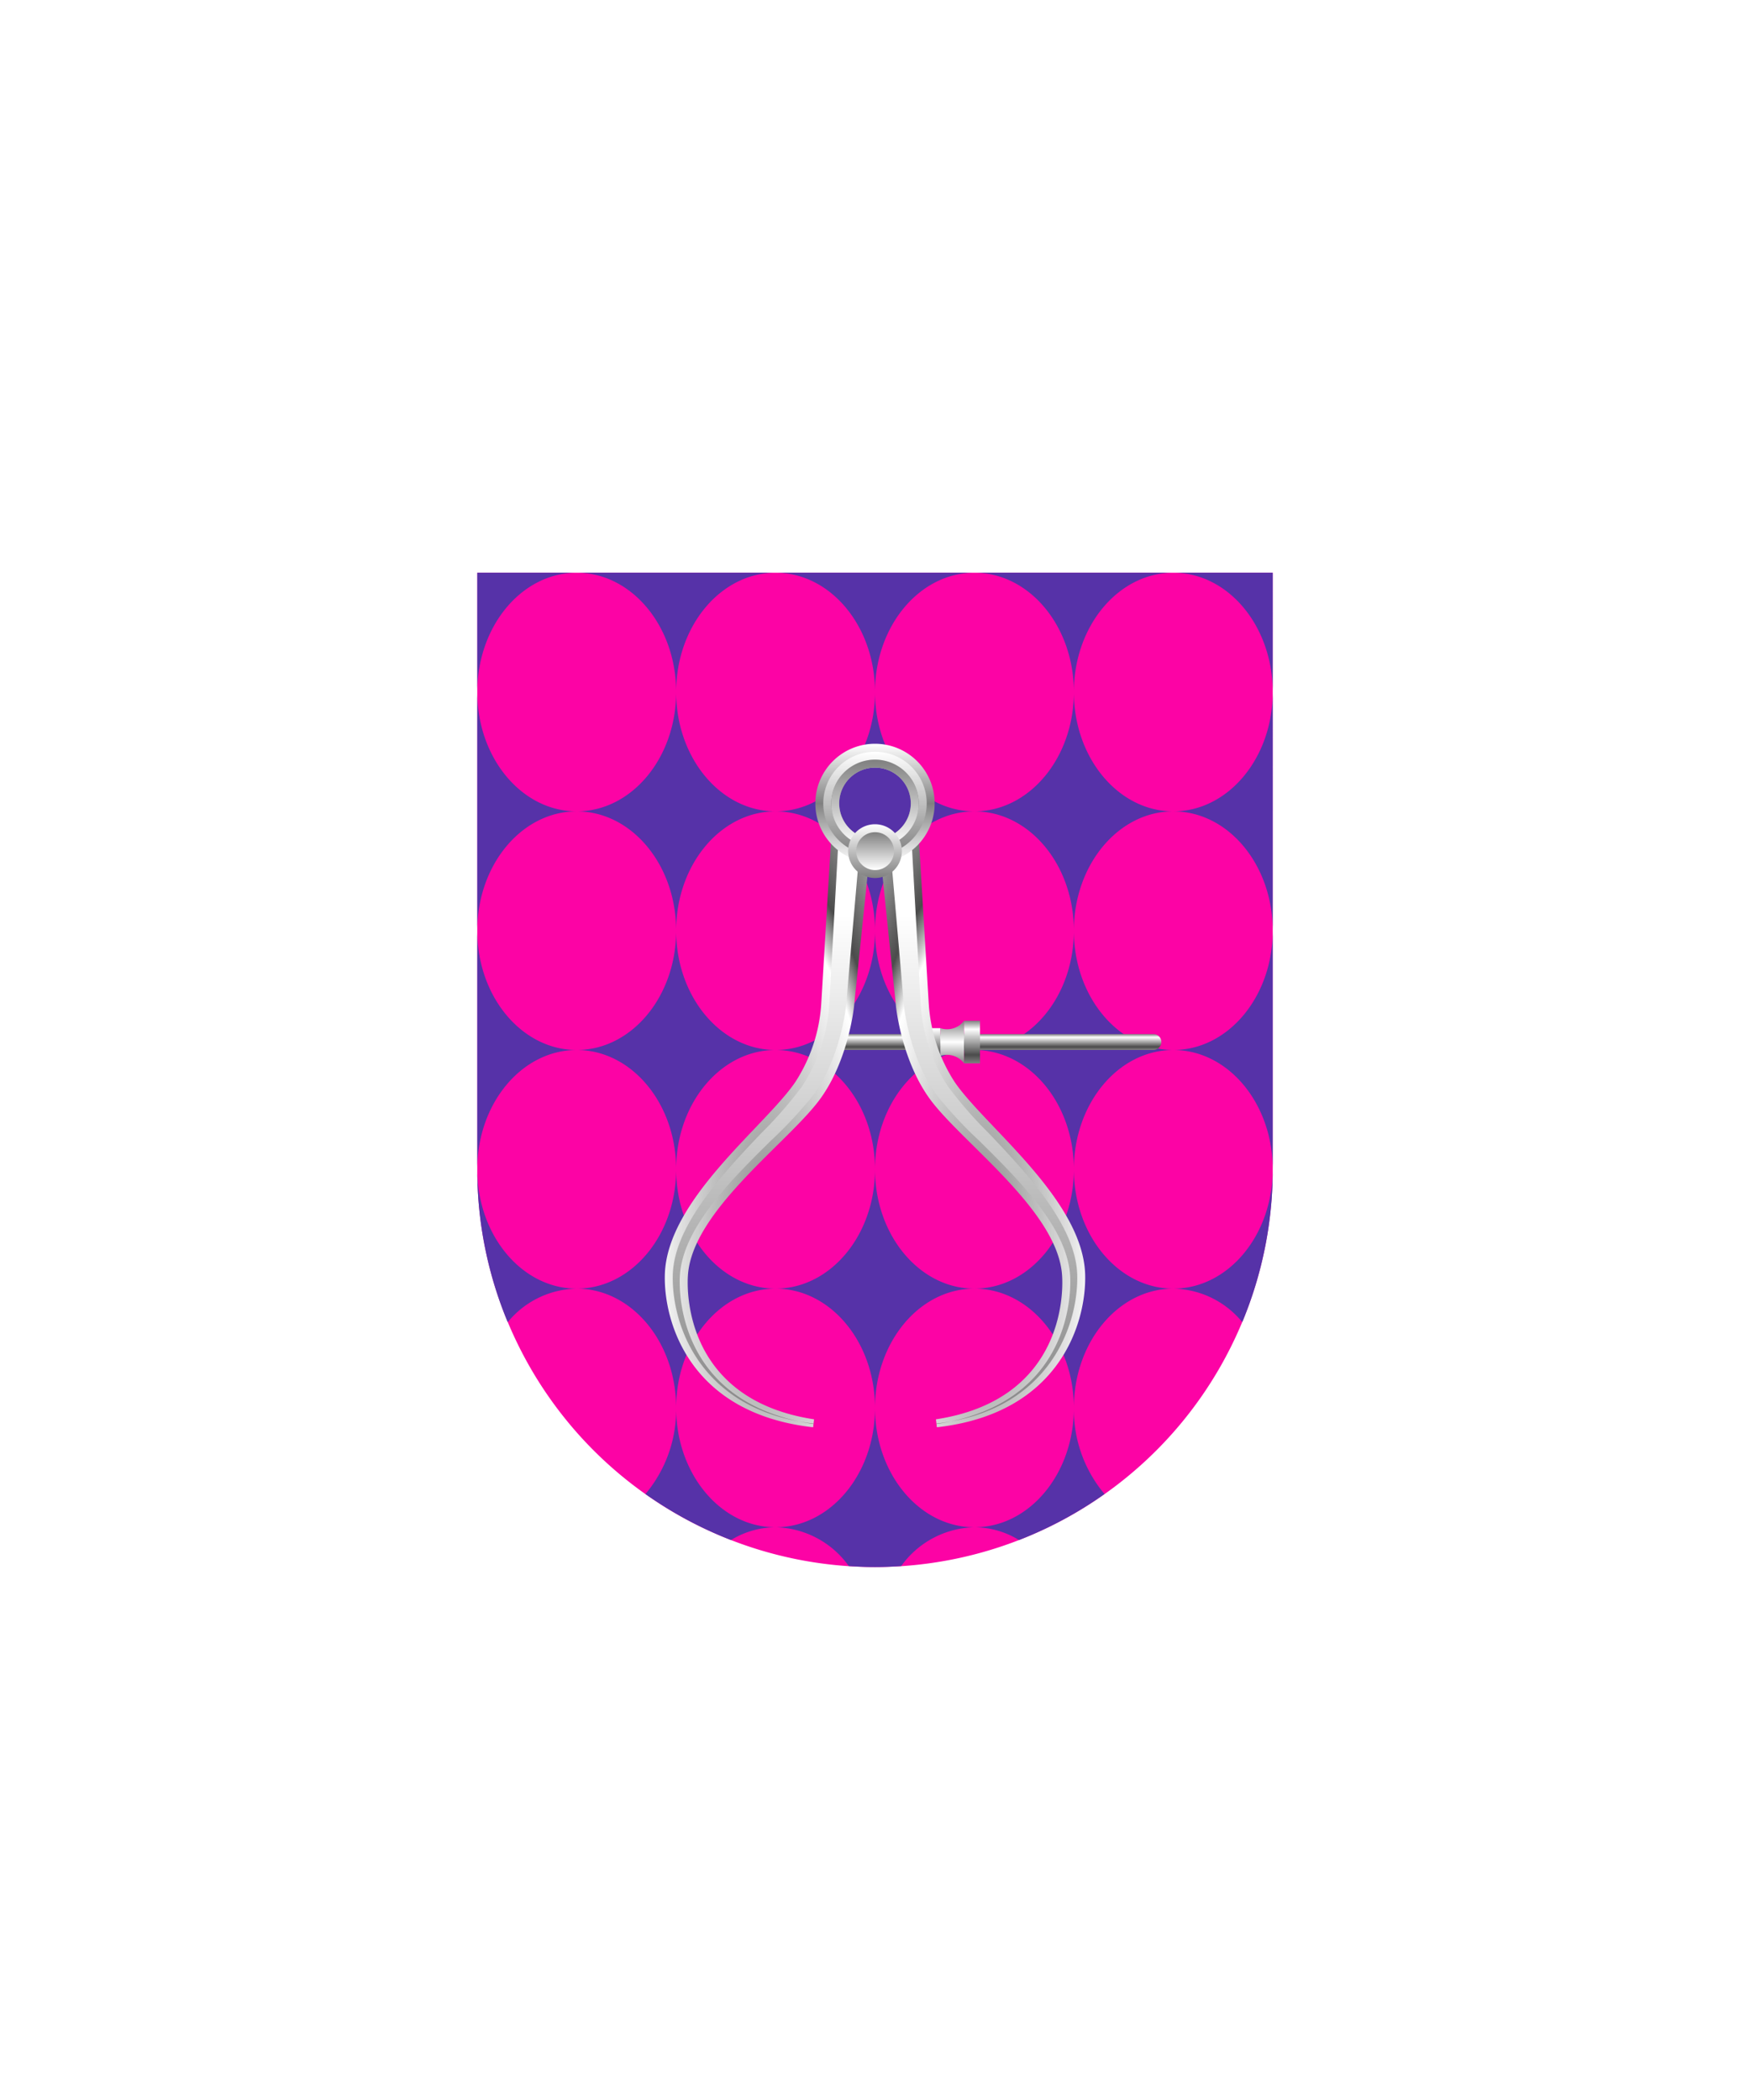 <svg xmlns="http://www.w3.org/2000/svg" xmlns:xlink="http://www.w3.org/1999/xlink" viewBox="0 0 220 264"><path d="M60 72v75a50 50 0 0 0 50 50 50 50 0 0 0 50-50V72Z" fill="#fc03a5"/><path d="M97.5 72h25c-6.9 0-12.5 6.716-12.5 15 0-8.284-5.6-15-12.5-15Zm0 30c6.9 0 12.5 6.716 12.5 15 0-8.284 5.6-15 12.5-15-6.9 0-12.5-6.716-12.5-15 0 8.284-5.6 15-12.5 15Zm0 30c6.9 0 12.5 6.716 12.5 15 0-8.284 5.6-15 12.5-15-6.9 0-12.5-6.716-12.5-15 0 8.284-5.6 15-12.5 15Zm58.67 34.209a49.854 49.854 0 0 0 3.83-19.177C159.984 155.3 154.4 162 147.5 162a11.471 11.471 0 0 1 8.67 4.209Zm3.83-19.222v-29.974c-.007 8.278-5.6 14.987-12.5 14.987 6.9 0 12.493 6.709 12.5 14.987Zm0-30V87.013c-.007 8.278-5.6 14.987-12.5 14.987 6.9 0 12.493 6.709 12.5 14.987Zm0-30V72h-12.5c6.9 0 12.493 6.709 12.5 14.987ZM97.5 102C90.6 102 85 95.284 85 87c0 8.284-5.6 15-12.5 15 6.9 0 12.5 6.716 12.5 15 0-8.284 5.6-15 12.5-15Zm0 30c-6.9 0-12.5-6.716-12.5-15 0 8.284-5.6 15-12.5 15 6.9 0 12.5 6.716 12.5 15 0-8.284 5.6-15 12.5-15Zm0 30c6.9 0 12.5 6.716 12.5 15 0-8.284 5.6-15 12.5-15-6.9 0-12.5-6.716-12.5-15 0 8.284-5.6 15-12.5 15Zm25-30c6.9 0 12.5 6.716 12.5 15 0-8.284 5.6-15 12.5-15-6.9 0-12.5-6.716-12.5-15 0 8.284-5.6 15-12.5 15Zm0 30c6.9 0 12.5 6.716 12.5 15 0-8.284 5.6-15 12.5-15-6.9 0-12.5-6.716-12.5-15 0 8.284-5.6 15-12.5 15Zm0 30c1.979.012 3.916.567 5.6 1.606a49.885 49.885 0 0 0 10.752-5.786A16.502 16.502 0 0 1 135 177c0 8.284-5.6 15-12.5 15ZM110 177c0 8.284-5.6 15-12.5 15a11.638 11.638 0 0 1 9.208 4.88c1.089.071 2.185.12 3.292.12 1.107 0 2.2-.049 3.292-.12A11.634 11.634 0 0 1 122.5 192c-6.9 0-12.5-6.716-12.5-15Zm-25 0a16.5 16.5 0 0 1-3.857 10.82 49.897 49.897 0 0 0 10.757 5.786A10.789 10.789 0 0 1 97.5 192c-6.9 0-12.5-6.716-12.5-15Zm37.5-75c6.9 0 12.5 6.716 12.5 15 0-8.284 5.6-15 12.5-15-6.9 0-12.5-6.716-12.5-15 0 8.284-5.6 15-12.5 15ZM85 87c0-8.284 5.6-15 12.5-15h-25C79.4 72 85 78.716 85 87Zm50 0c0-8.284 5.6-15 12.5-15h-25c6.9 0 12.5 6.716 12.5 15ZM72.5 72H60v15c0-8.284 5.6-15 12.5-15Zm0 30C65.6 102 60 95.284 60 87v30c0-8.284 5.6-15 12.5-15Zm25 60c-6.9 0-12.5-6.716-12.5-15 0 8.284-5.6 15-12.5 15 6.9 0 12.5 6.716 12.5 15 0-8.284 5.6-15 12.5-15ZM60 147v.015a49.844 49.844 0 0 0 3.829 19.2A11.471 11.471 0 0 1 72.5 162c-6.9 0-12.5-6.716-12.5-15Zm12.5-15c-6.9 0-12.5-6.716-12.5-15v30c0-8.284 5.6-15 12.5-15Z" fill="#5632a8"/><defs><radialGradient cx=".5" cy=".7" id="h17-a" r="1"><stop offset="0" stop-color="gray"/><stop offset="0.55" stop-color="#fff"/><stop offset="0.64" stop-color="#4b4b4b"/><stop offset="1" stop-color="#fff"/></radialGradient><linearGradient gradientTransform="matrix(1, 0, 0, -1, 0, 16459.63)" gradientUnits="userSpaceOnUse" id="h17-b" x1="12.74" x2="12.74" y1="16381.48" y2="16448.38"><stop offset="0" stop-color="gray"/><stop offset="1" stop-color="#fff"/></linearGradient><filter id="h17-c" name="shadow"><feDropShadow dx="0" dy="2" stdDeviation="0"/></filter><linearGradient gradientTransform="matrix(1, 0, 0, -1, 0, 264)" gradientUnits="userSpaceOnUse" id="h17-d" x1="126" x2="126" y1="132" y2="134"><stop offset="0" stop-color="gray"/><stop offset="0.2" stop-color="#4b4b4b"/><stop offset="0.8" stop-color="#fff"/><stop offset="1" stop-color="gray"/></linearGradient><linearGradient gradientTransform="matrix(1, 0, 0, -1, 0, 264)" gradientUnits="userSpaceOnUse" id="h17-e" x1="119.68" x2="119.68" y1="135.68" y2="130.32"><stop offset="0" stop-color="gray"/><stop offset="0.5" stop-color="#fff"/><stop offset="1" stop-color="gray"/></linearGradient><linearGradient gradientTransform="matrix(1, 0, 0, 1, 0, 0)" id="h17-f" x1="119.93" x2="119.93" xlink:href="#h17-d" y1="133.68" y2="128.32"/><linearGradient gradientTransform="matrix(1, 0, 0, -1, 0, 264)" gradientUnits="userSpaceOnUse" id="h17-g" x1="110" x2="110" y1="170.5" y2="155.5"><stop offset="0" stop-color="#fff"/><stop offset="0.5" stop-color="gray"/><stop offset="1" stop-color="#fff"/></linearGradient><linearGradient gradientTransform="matrix(1, 0, 0, -1, 0, 264)" gradientUnits="userSpaceOnUse" id="h17-h" x1="110" x2="110" y1="169.5" y2="156.5"><stop offset="0" stop-color="#fff"/><stop offset="1" stop-color="gray"/></linearGradient><linearGradient gradientTransform="matrix(1, 0, 0, -1, 0, 264)" id="h17-i" x1="110" x2="110" xlink:href="#h17-b" y1="168.5" y2="157.5"/><linearGradient id="h17-j" x1="110" x2="110" xlink:href="#h17-h" y1="160.38" y2="153.63"/><linearGradient gradientTransform="matrix(1, 0, 0, -1, 0, 264)" id="h17-k" x1="110" x2="110" xlink:href="#h17-b" y1="159.38" y2="154.63"/><symbol id="h17-l" viewBox="0 0 25.8 75.63"><path d="M25.8,3.12l-2,19.4c-.05.55-.79,7-4.27,11.78-4,5.49-16.14,14.08-16.63,22.22C2.72,59.23,3,72.17,18.76,74.58l-.12,1C3.07,73.83-.16,62.29,0,56.39c.26-9.47,12.7-18.72,16.42-24.24a20.45,20.45,0,0,0,3.25-9.95L21,0Z" fill="url(#h17-a)"/><path d="M18.69,75.11C4.37,73.46.83,62.58,1,56.41S7.25,43.73,12.13,38.6a52.3,52.3,0,0,0,5.13-5.89,21.31,21.31,0,0,0,3.42-10.46L21.87,1l2.62,1.87-1.7,19.61c0,.06-.62,6.49-4.08,11.28a54.78,54.78,0,0,1-5.38,5.79c-5.2,5.14-11.08,11-11.44,17-.1,1.62-.46,16,16.78,18.62Z" fill="url(#h17-b)"/></symbol></defs><g filter="url(#h17-c)"><path d="M145,132H106v-2h39a1,1,0,0,1,0,2Z" fill="url(#h17-d)"/><path d="M118.2,129.25v3.5a2.68,2.68,0,0,1,3,.93v-5.36A2.67,2.67,0,0,1,118.2,129.25Z" fill="url(#h17-e)"/><path d="M118.2,129.25v3.5l-1.48-3.5Zm3,4.43h2v-5.36h-2Z" fill="url(#h17-f)"/><use height="75.63" transform="translate(83.58 103.85)" width="25.8" xlink:href="#h17-l"/><use height="75.63" transform="matrix(-1, 0, 0, 1, 136.42, 103.85)" width="25.8" xlink:href="#h17-l"/><path d="M110,107a6,6,0,1,0-6-6A6,6,0,0,0,110,107Z" fill="none" stroke="url(#h17-g)" stroke-width="3"/><path d="M110,107a6,6,0,1,0-6-6A6,6,0,0,0,110,107Z" fill="none" stroke="url(#h17-h)"/><path d="M110,106a5,5,0,1,0-5-5A5,5,0,0,0,110,106Z" fill="none" stroke="url(#h17-i)"/><path d="M110,110.38a3.38,3.38,0,1,0-3.38-3.38A3.39,3.39,0,0,0,110,110.38Z" fill="url(#h17-j)"/><path d="M110,109.38a2.38,2.38,0,1,0-2.37-2.38A2.39,2.39,0,0,0,110,109.38Z" fill="url(#h17-k)"/></g></svg>